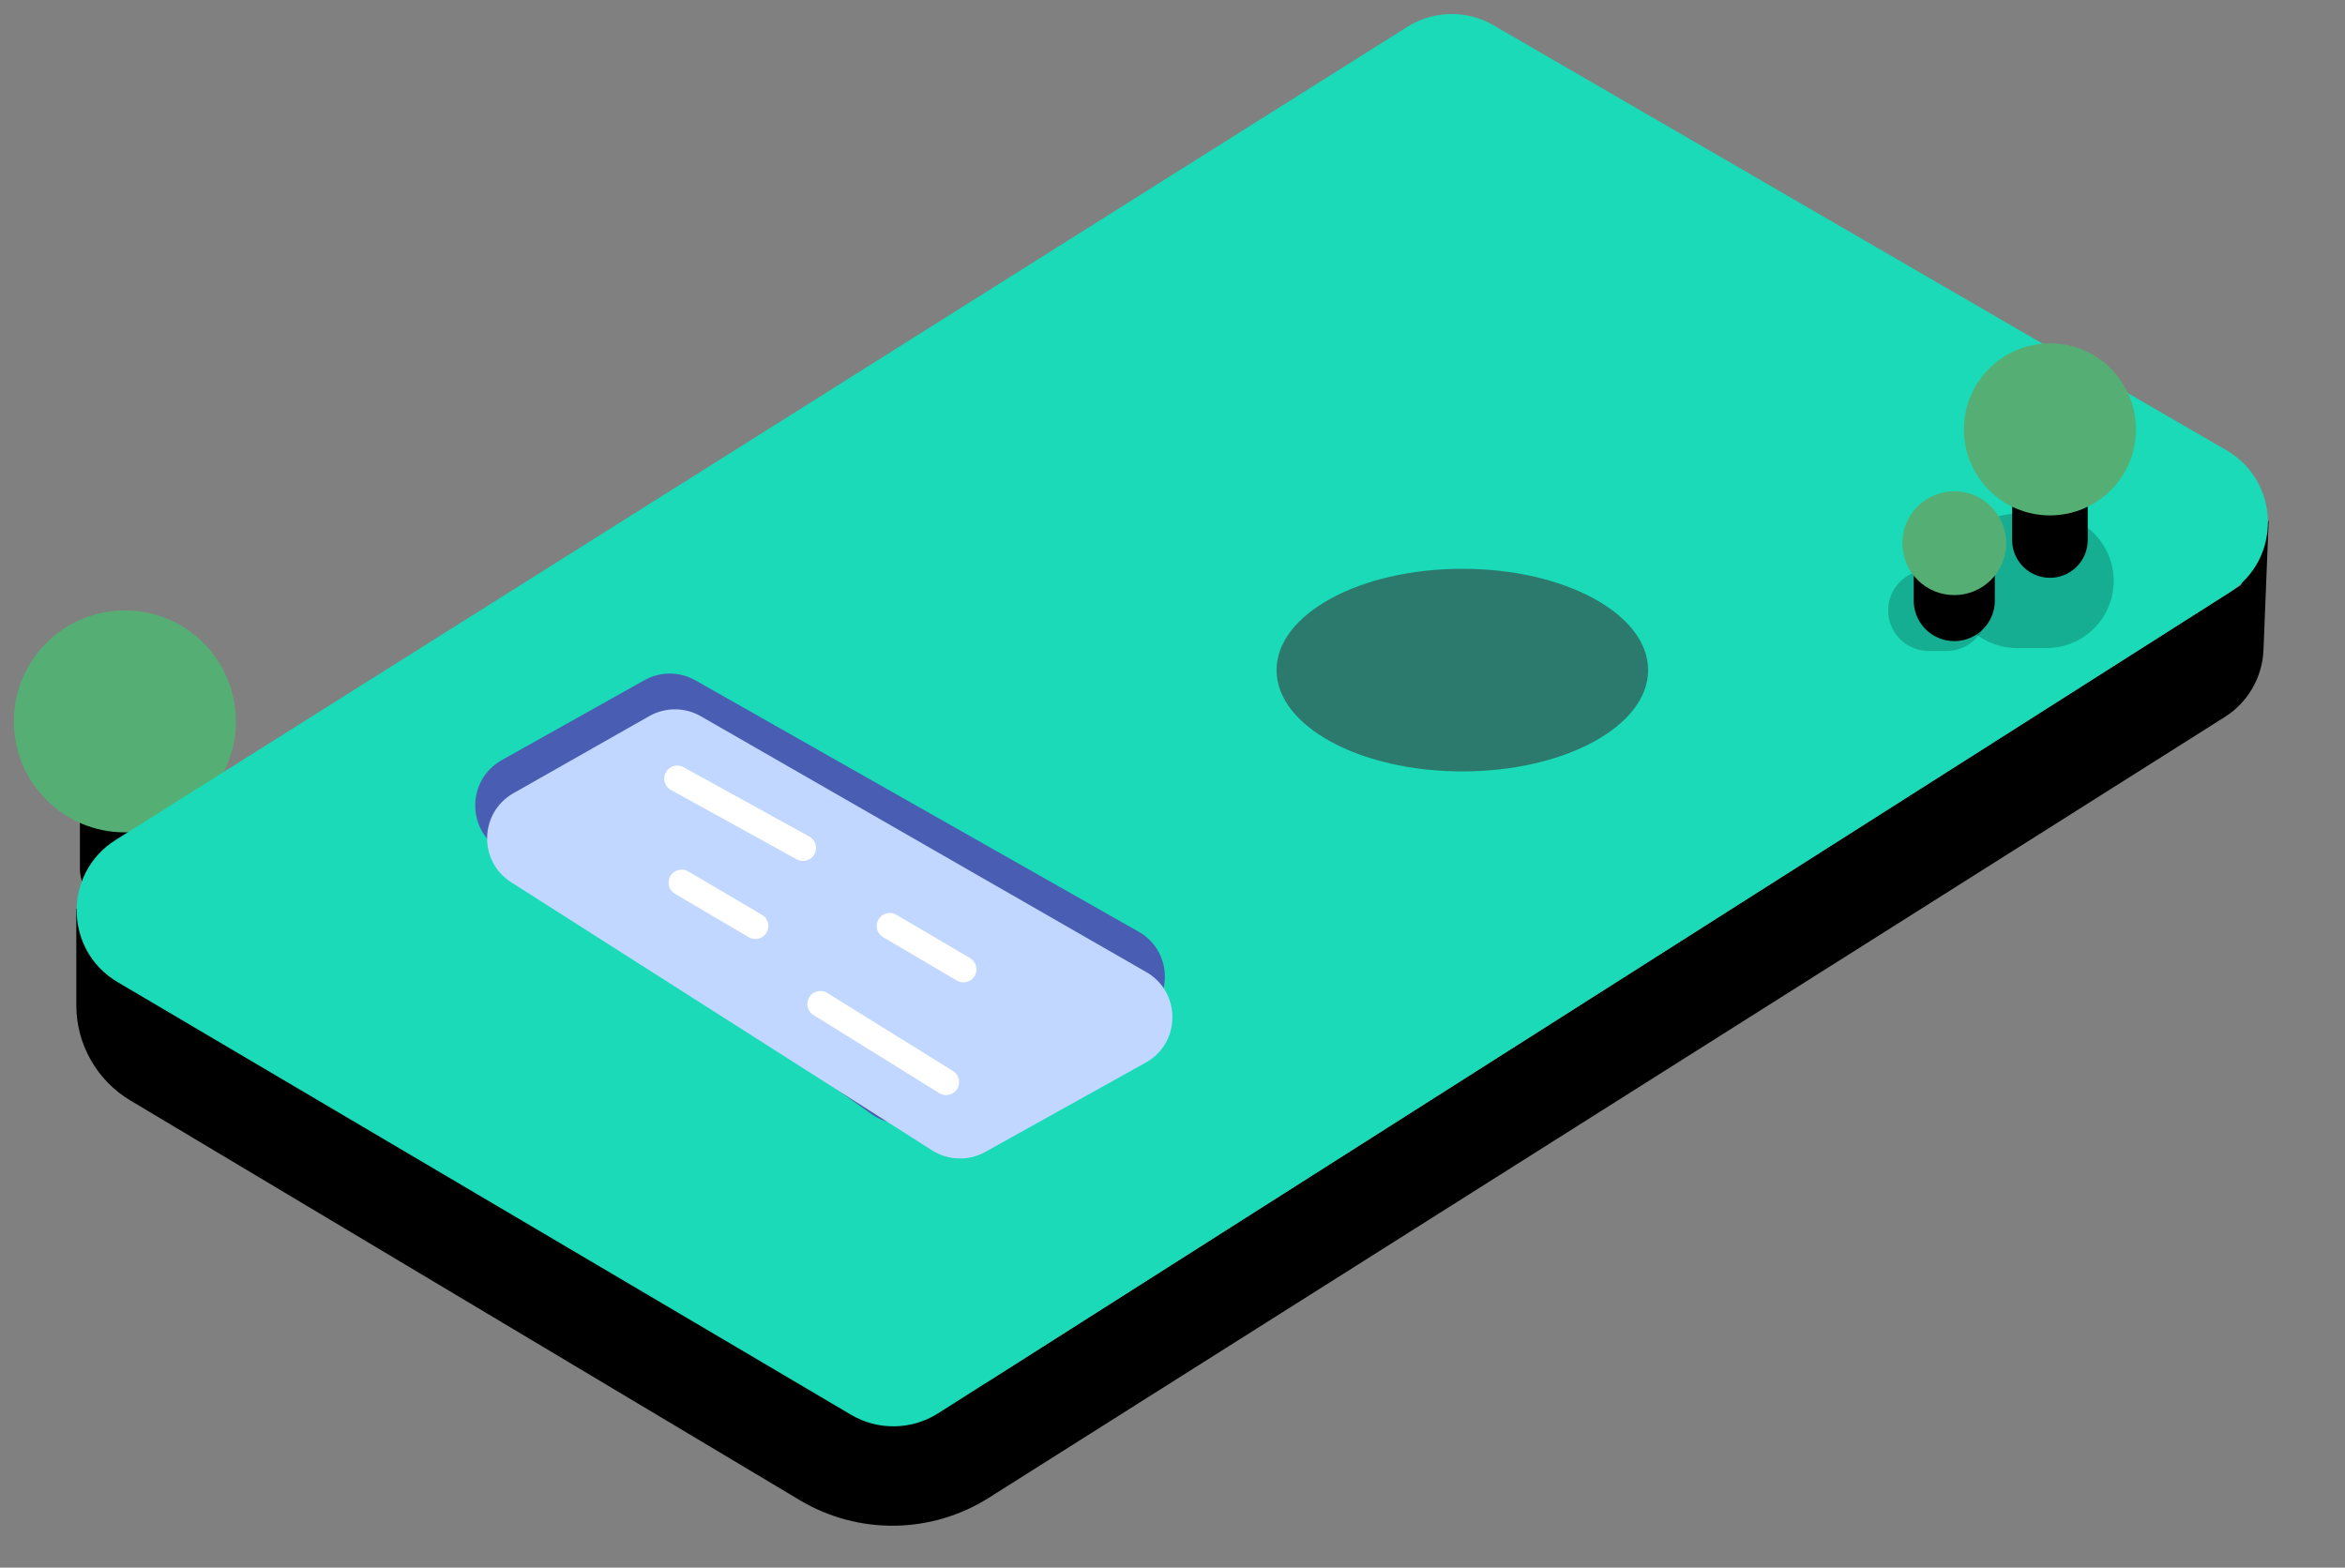 <svg width="169" height="113" viewBox="0 0 169 113" fill="none" xmlns="http://www.w3.org/2000/svg">
<rect x="0" y="0" width="169" height="113" fill="#808080" stroke="none"/>
<path d="M8.978 62.586V57.866" stroke="black" stroke-width="6.438" stroke-linecap="round" stroke-linejoin="round"/>
<circle cx="9" cy="52" r="8" fill="#55AF74"/>
<path d="M57.646 108.141L9.398 79.328C6.981 77.884 5.5 75.275 5.5 72.46V65.5L57.497 99.296C61.765 102.071 67.26 102.099 71.556 99.367L161.5 42.181L163.5 37.5L163.126 46.851C163.047 48.823 162.004 50.629 160.336 51.683L71.256 107.97C67.114 110.587 61.853 110.653 57.646 108.141Z" fill="black"/>
<path d="M8.329 60.55L101.427 1.933C103.314 0.744 105.705 0.701 107.634 1.82L160.457 32.457C164.35 34.715 164.464 40.296 160.666 42.711L67.606 101.879C65.702 103.089 63.281 103.129 61.338 101.983L8.476 70.795C4.607 68.512 4.527 62.944 8.329 60.55Z" fill="#1ADAB7"/>
<ellipse opacity="0.6" cx="105.388" cy="48.303" rx="13.388" ry="7.303" fill="#39393C"/>
<path opacity="0.2" d="M147.49 41.874H145.359" stroke="black" stroke-width="9.682" stroke-linecap="round" stroke-linejoin="round"/>
<path opacity="0.2" d="M140.287 44H139" stroke="black" stroke-width="5.846" stroke-linecap="round" stroke-linejoin="round"/>
<path d="M147.735 38.926V34.032" stroke="black" stroke-width="5.448" stroke-linecap="round" stroke-linejoin="round"/>
<path d="M140.842 43.29V40.335" stroke="black" stroke-width="5.846" stroke-linecap="round" stroke-linejoin="round"/>
<circle cx="147.736" cy="30.952" r="6.2" fill="#55AF74"/>
<circle cx="140.842" cy="39.154" r="3.743" fill="#55AF74"/>
<path d="M46.435 49.034L36.164 54.791C33.764 56.137 33.582 59.523 35.825 61.118L62.794 80.299C63.877 81.069 65.287 81.208 66.5 80.665L81.734 73.839C84.538 72.582 84.724 68.671 82.051 67.156L50.119 49.043C48.977 48.396 47.58 48.392 46.435 49.034Z" fill="#495DB3"/>
<path d="M46.789 51.621L37.005 57.175C34.548 58.57 34.458 62.079 36.842 63.598L67.171 82.921C68.333 83.661 69.807 83.704 71.01 83.034L82.569 76.599C85.117 75.18 85.141 71.524 82.612 70.072L50.507 51.63C49.357 50.969 47.943 50.966 46.789 51.621Z" fill="#C2D7FF"/>
<path d="M48.81 56.124L57.872 61.123" stroke="white" stroke-width="1.875" stroke-linecap="round"/>
<path d="M49.123 63.623L54.434 66.748" stroke="white" stroke-width="1.875" stroke-linecap="round"/>
<path d="M64.121 66.748L69.433 69.873" stroke="white" stroke-width="1.875" stroke-linecap="round"/>
<path d="M59.122 72.372L68.183 77.997" stroke="white" stroke-width="1.875" stroke-linecap="round"/>
</svg>
